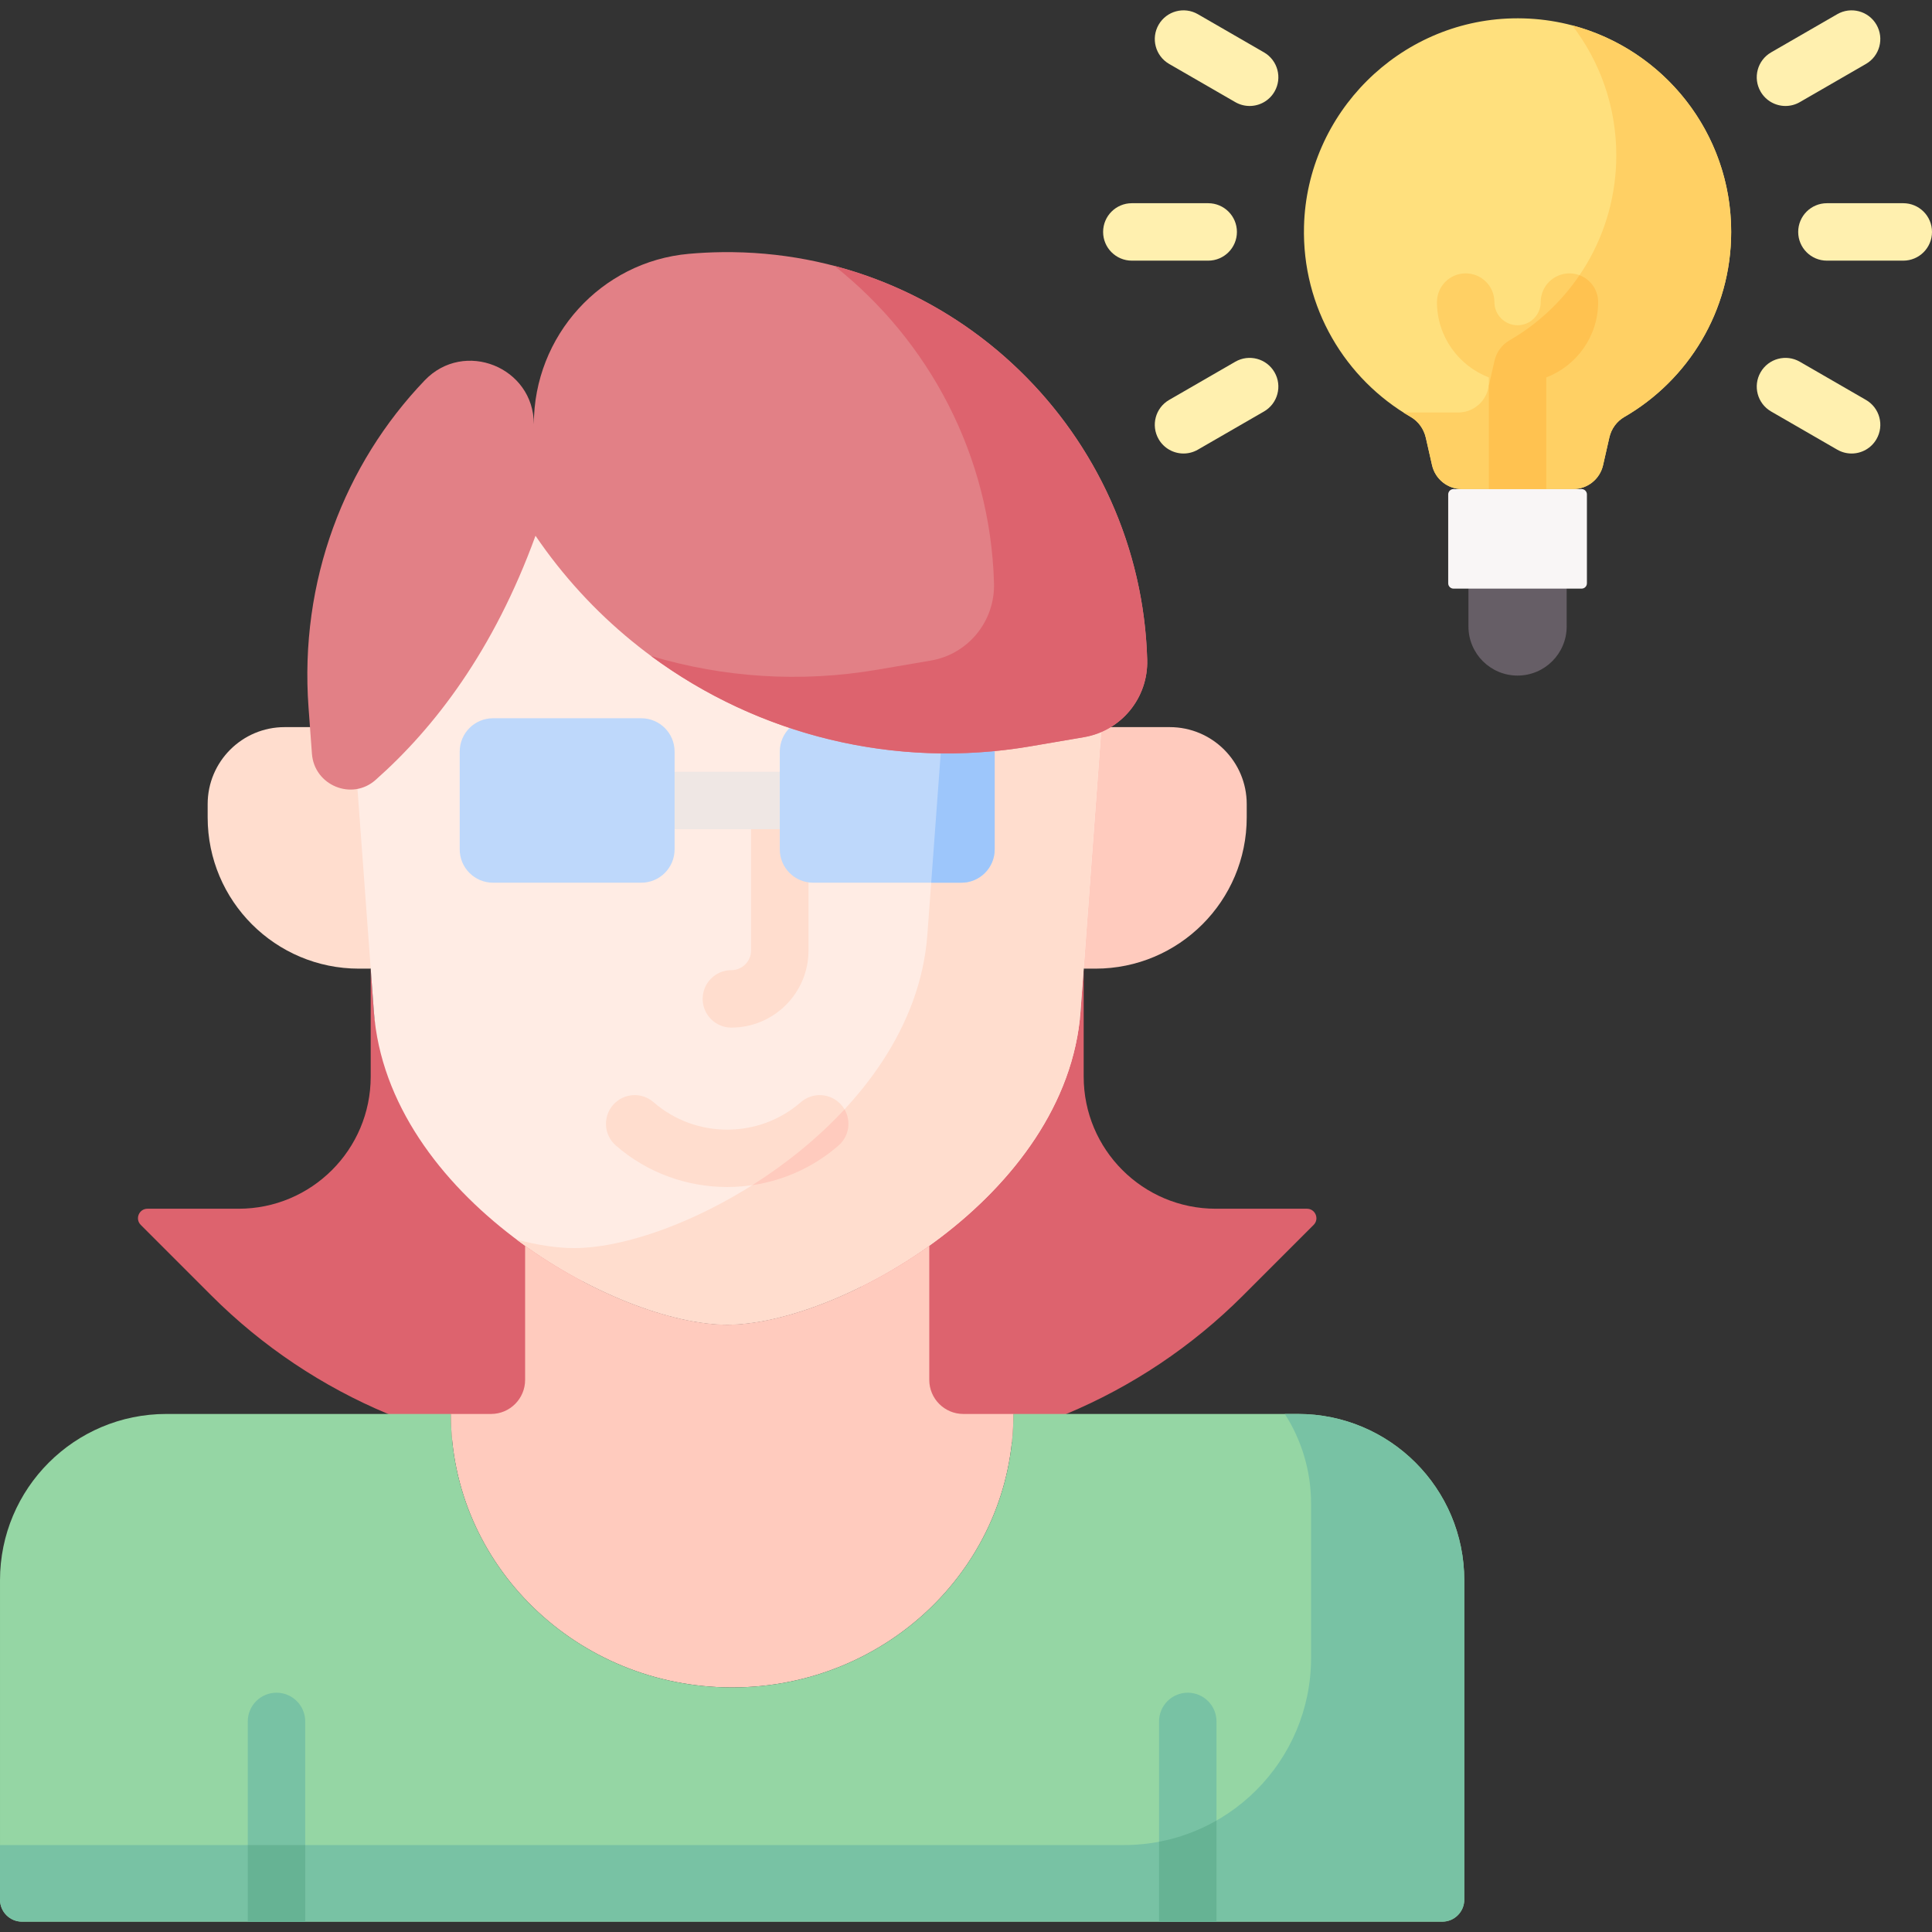 <svg id="Capa_1" enable-background="new 0 0 512 512" height="512" viewBox="0 0 512 512" width="512" xmlns="http://www.w3.org/2000/svg"><rect x="0" y="0" width="512" height="512" fill="#333333" stroke="none"/><g><path d="m415.184 152.95h-26.031v13.068c0 7.188 5.827 13.015 13.015 13.015h.001c7.188 0 13.015-5.827 13.015-13.015z" fill="#665e66"/><path d="m150.302 393.379c4.987 0 0-6.352 0-11.339l6.786-69.832c-20.575-14.711-56.116-18.408-58.015-44.193l-.833-11.313v28.615c0 19.335-15.674 35.01-35.01 35.01h-24.15c-2.237 0-3.358 2.705-1.776 4.287l18.714 18.714c13.545 13.545 29.486 24.144 46.825 31.386z" fill="#dd636e"/><path d="m246.776 393.379c-4.987 0-18.436-6.352-18.436-11.339v-69.832c20.575-14.711 56.116-18.408 58.015-44.193l.833-11.313v28.615c0 19.335 15.674 35.01 35.01 35.01h24.15c2.237 0 3.358 2.705 1.776 4.287l-18.714 18.714c-13.545 13.545-29.486 24.144-46.825 31.386z" fill="#dd636e"/><path d="m75.435 192.694h19.297l12.743 7.065c.474 6.434 1.589 10.349 7.189 9.295l-16.425 47.647h-3.119c-22.14 0-40.089-17.948-40.089-40.089v-3.515c0-11.268 9.135-20.403 20.404-20.403z" fill="#ffddce"/><path d="m309.993 192.694h-25.003c-.817.499-7.135.943-8.028 1.324l10.225 62.683h3.12c22.14 0 40.089-17.948 40.089-40.089v-3.515c.001-11.268-9.134-20.403-20.403-20.403z" fill="#ffcbbe"/><path d="m419.134 155.994h-33.931c-.781 0-1.415-.634-1.415-1.415v-23.556c0-.782.634-1.415 1.415-1.415h33.931c.782 0 1.415.634 1.415 1.415v23.556c0 .782-.633 1.415-1.415 1.415z" fill="#f9f6f6"/><path d="m458.781 61.461c0-31.721-26.091-57.348-57.985-56.593-29.971.709-54.435 25.106-55.22 55.074-.565 21.585 10.955 40.529 28.283 50.554 2.05 1.186 3.476 3.213 4.001 5.522l1.649 7.264c.841 3.701 4.131 6.328 7.927 6.328h29.465c3.796 0 7.086-2.627 7.927-6.328l1.665-7.331c.516-2.273 1.924-4.264 3.943-5.43 16.943-9.784 28.345-28.091 28.345-49.06z" fill="#ffe07d"/><path d="m416.655 6.721c7.326 9.542 11.68 21.483 11.68 34.442 0 20.97-11.402 39.276-28.345 49.059-2.019 1.166-3.427 3.157-3.943 5.43l-1.665 7.331c-.841 3.701-4.131 6.328-7.927 6.328h-14.549c.642.407 1.293.802 1.953 1.183 2.05 1.186 3.476 3.213 4.001 5.522l1.649 7.264c.841 3.701 4.131 6.328 7.927 6.328h29.465c3.796 0 7.086-2.627 7.927-6.328l1.665-7.331c.516-2.273 1.924-4.264 3.943-5.43 16.943-9.782 28.345-28.089 28.345-49.059 0-26.257-17.878-48.34-42.126-54.739z" fill="#ffd064"/><path d="m141.912 126.424c29.022 42.682 148.467 68.205 149.893 67.594l-5.45 73.996c-3.612 49.048-64.08 83.039-93.641 83.039s-90.029-33.99-93.641-83.039l-4.34-58.939c1.68-.316 47.179-82.651 47.179-82.651z" fill="#ffece4"/><path d="m193.822 272.325c-4.204 0-7.611-3.407-7.611-7.611s3.407-7.612 7.611-7.612c2.878 0 5.22-2.342 5.22-5.221v-34.655c0-4.204 3.407-7.611 7.611-7.611s7.611 3.407 7.611 7.611v34.655c.001 11.272-9.17 20.444-20.442 20.444z" fill="#ffddce"/><path d="m206.653 219.746h-27.879c-4.204 0-7.611-3.407-7.611-7.611s3.407-7.611 7.611-7.611h27.879c4.204 0 7.611 3.407 7.611 7.611s-3.407 7.611-7.611 7.611z" fill="#efe7e4"/><path d="m273.08 182.077c-7.946 1.358-15.901 17.674-23.78 17.581l-3.54 48.059c-3.612 49.048-64.08 83.039-93.641 83.039-4.463 0-9.631-.775-15.201-2.26 19.094 14.279 41.208 22.557 55.796 22.557 29.561 0 90.029-33.991 93.641-83.039l5.45-73.996c-1.427.611-18.725-11.941-18.725-11.941z" fill="#ffddce"/><path d="m246.268 365.683v-35.547c-18.562 13.272-39.534 20.918-53.554 20.918s-34.992-7.646-53.554-20.918v35.548c0 4.987-4.043 9.03-9.03 9.03h-10.648c0 40.027 33.373 72.476 74.541 72.476s74.541-32.449 74.541-72.476h-13.266c-4.987-.001-9.03-4.044-9.03-9.031z" fill="#ffcbbe"/><path d="m343.965 374.713h-75.401c0 40.027-33.373 72.476-74.541 72.476s-74.541-32.449-74.541-72.476h-75.401c-24.345 0-44.081 19.736-44.081 44.081v84.637c0 3.219 2.609 5.828 5.828 5.828h376.389c3.219 0 5.828-2.609 5.828-5.828v-84.637c.001-24.345-19.735-44.081-44.08-44.081z" fill="#95d6a4"/><path d="m343.965 374.713h-3.474c4.405 6.861 6.96 15.024 6.96 23.784v40.83c0 27.413-22.222 49.636-49.635 49.636h-297.816v14.469c0 3.219 2.61 5.828 5.828 5.828h376.389c3.219 0 5.828-2.609 5.828-5.828v-84.637c.001-24.346-19.735-44.082-44.08-44.082z" fill="#78c2a4"/><path d="m169.946 190.345h-39.289c-4.876 0-8.828 3.952-8.828 8.828v25.923c0 4.876 3.952 8.828 8.828 8.828h39.289c4.876 0 8.828-3.952 8.828-8.828v-25.923c0-4.875-3.952-8.828-8.828-8.828z" fill="#bed8fb"/><path d="m209.254 192.916c-1.606 1.599-2.601 3.812-2.601 6.257v25.923c0 4.876 3.953 8.828 8.828 8.828h39.289c4.876 0 8.828-3.952 8.828-8.828v-25.923c0-.042-.001-6.216-.002-6.257-18.62 1.81-37.105 5.741-54.342 0z" fill="#bed8fb"/><path d="m249.681 194.486-2.905 39.438h7.994c4.876 0 8.828-3.953 8.828-8.828v-25.923c0-.042-.001-6.216-.002-6.257-4.652.452-9.297 1.037-13.915 1.57z" fill="#9dc6fb"/><g fill="#fff0af"><path d="m504.388 69.075h-20.236c-4.204 0-7.611-3.407-7.611-7.611s3.407-7.611 7.611-7.611h20.236c4.204 0 7.612 3.407 7.612 7.611s-3.407 7.611-7.612 7.611z"/><path d="m473.176 28.084c-2.63 0-5.188-1.365-6.599-3.807-2.102-3.64-.854-8.295 2.786-10.397l17.524-10.118c3.638-2.101 8.295-.854 10.397 2.786s.854 8.295-2.786 10.397l-17.524 10.118c-1.197.692-2.506 1.021-3.798 1.021z"/><path d="m490.687 120.186c-1.291 0-2.601-.329-3.799-1.021l-17.524-10.118c-3.64-2.102-4.888-6.757-2.786-10.397 2.1-3.642 6.757-4.887 10.397-2.786l17.524 10.118c3.64 2.102 4.888 6.757 2.786 10.397-1.409 2.442-3.968 3.807-6.598 3.807z"/><path d="m320.185 69.075h-20.236c-4.204 0-7.612-3.407-7.612-7.611s3.407-7.611 7.612-7.611h20.236c4.204 0 7.611 3.407 7.611 7.611s-3.407 7.611-7.611 7.611z"/><path d="m331.162 28.084c-1.291 0-2.601-.329-3.799-1.021l-17.524-10.118c-3.64-2.102-4.888-6.757-2.786-10.397 2.101-3.641 6.758-4.888 10.397-2.786l17.524 10.118c3.64 2.102 4.888 6.757 2.786 10.397-1.409 2.442-3.968 3.807-6.598 3.807z"/><path d="m313.651 120.186c-2.63 0-5.188-1.365-6.599-3.807-2.102-3.64-.854-8.295 2.786-10.397l17.524-10.118c3.639-2.1 8.294-.855 10.397 2.786 2.102 3.64.854 8.295-2.786 10.397l-17.524 10.118c-1.197.692-2.506 1.021-3.798 1.021z"/></g><path d="m80.886 509.259h-15.223c0-.002 0-.003 0-.005v-53.057c0-4.204 3.407-7.611 7.611-7.611s7.611 3.407 7.611 7.611v53.057c.001.002.001.004.001.005zm241.497-.005v-53.057c0-4.204-3.407-7.611-7.612-7.611s-7.611 3.407-7.611 7.611v53.057.005h15.223c0-.001 0-.003 0-.005z" fill="#78c2a4"/><g fill="#66b394"><path d="m322.383 482.465c-4.655 2.657-9.781 4.582-15.223 5.619v21.171.005h15.223c0-.002 0-.003 0-.005z"/><path d="m80.886 488.962h-15.223v20.292.005h15.223v-.005z"/></g><path d="m192.714 314.571c-10.553 0-21.103-3.668-29.518-11.007-3.167-2.763-3.497-7.571-.733-10.739 2.762-3.168 7.571-3.496 10.739-.733 11.124 9.7 27.902 9.702 39.026 0 3.169-2.762 7.977-2.435 10.739.733 2.763 3.168 2.434 7.977-.733 10.739-8.415 7.337-18.969 11.007-29.52 11.007z" fill="#ffddce"/><path d="m199.361 314.081c8.255-1.22 16.23-4.726 22.872-10.518 2.798-2.44 3.381-6.476 1.574-9.568-7.25 7.805-15.703 14.566-24.446 20.086z" fill="#ffcbbe"/><path d="m423.526 80.058c0-4.204-3.407-7.611-7.612-7.611s-7.611 3.407-7.611 7.611c0 3.383-2.751 6.135-6.134 6.135s-6.135-2.752-6.135-6.135c0-4.204-3.407-7.611-7.612-7.611s-7.611 3.407-7.611 7.611c0 9.097 5.717 16.884 13.746 19.956v29.594h15.223v-29.594c8.03-3.073 13.746-10.859 13.746-19.956z" fill="#ffd064"/><path d="m423.526 80.058c0-3.263-2.053-6.046-4.938-7.128-4.805 7.074-11.168 13.002-18.598 17.292-2.019 1.166-3.427 3.157-3.943 5.43l-1.489 6.559v27.398h15.223v-29.594c8.029-3.074 13.745-10.86 13.745-19.957z" fill="#ffc250"/><path d="m112.547 100.804c10.469-10.93 28.927-3.499 28.927 11.636 0-23.408 17.793-43.115 41.11-45.178 2.875-.254 5.787-.402 8.731-.438 61.498-.753 111.03 48.144 112.702 108.057.28 10.044-6.84 18.779-16.744 20.472l-14.193 2.426c-50.877 8.696-102.146-13.113-131.168-55.795-11.084 30.449-26.758 50.886-42.403 64.726-6.282 5.557-16.227 1.414-16.843-6.951l-.9-12.225c-2.476-33.608 9.561-64.576 30.781-86.73z" fill="#e28086"/><path d="m304.017 174.882c-1.392-49.85-35.916-92.074-82.898-104.418 25.089 19.848 41.357 50.221 42.303 84.121.28 10.044-6.84 18.779-16.744 20.472l-14.193 2.426c-20.411 3.489-40.886 2.067-59.962-3.642 28.371 20.975 64.562 30.091 100.556 23.939l14.193-2.426c9.904-1.693 17.025-10.428 16.745-20.472z" fill="#dd636e"/></g></svg>